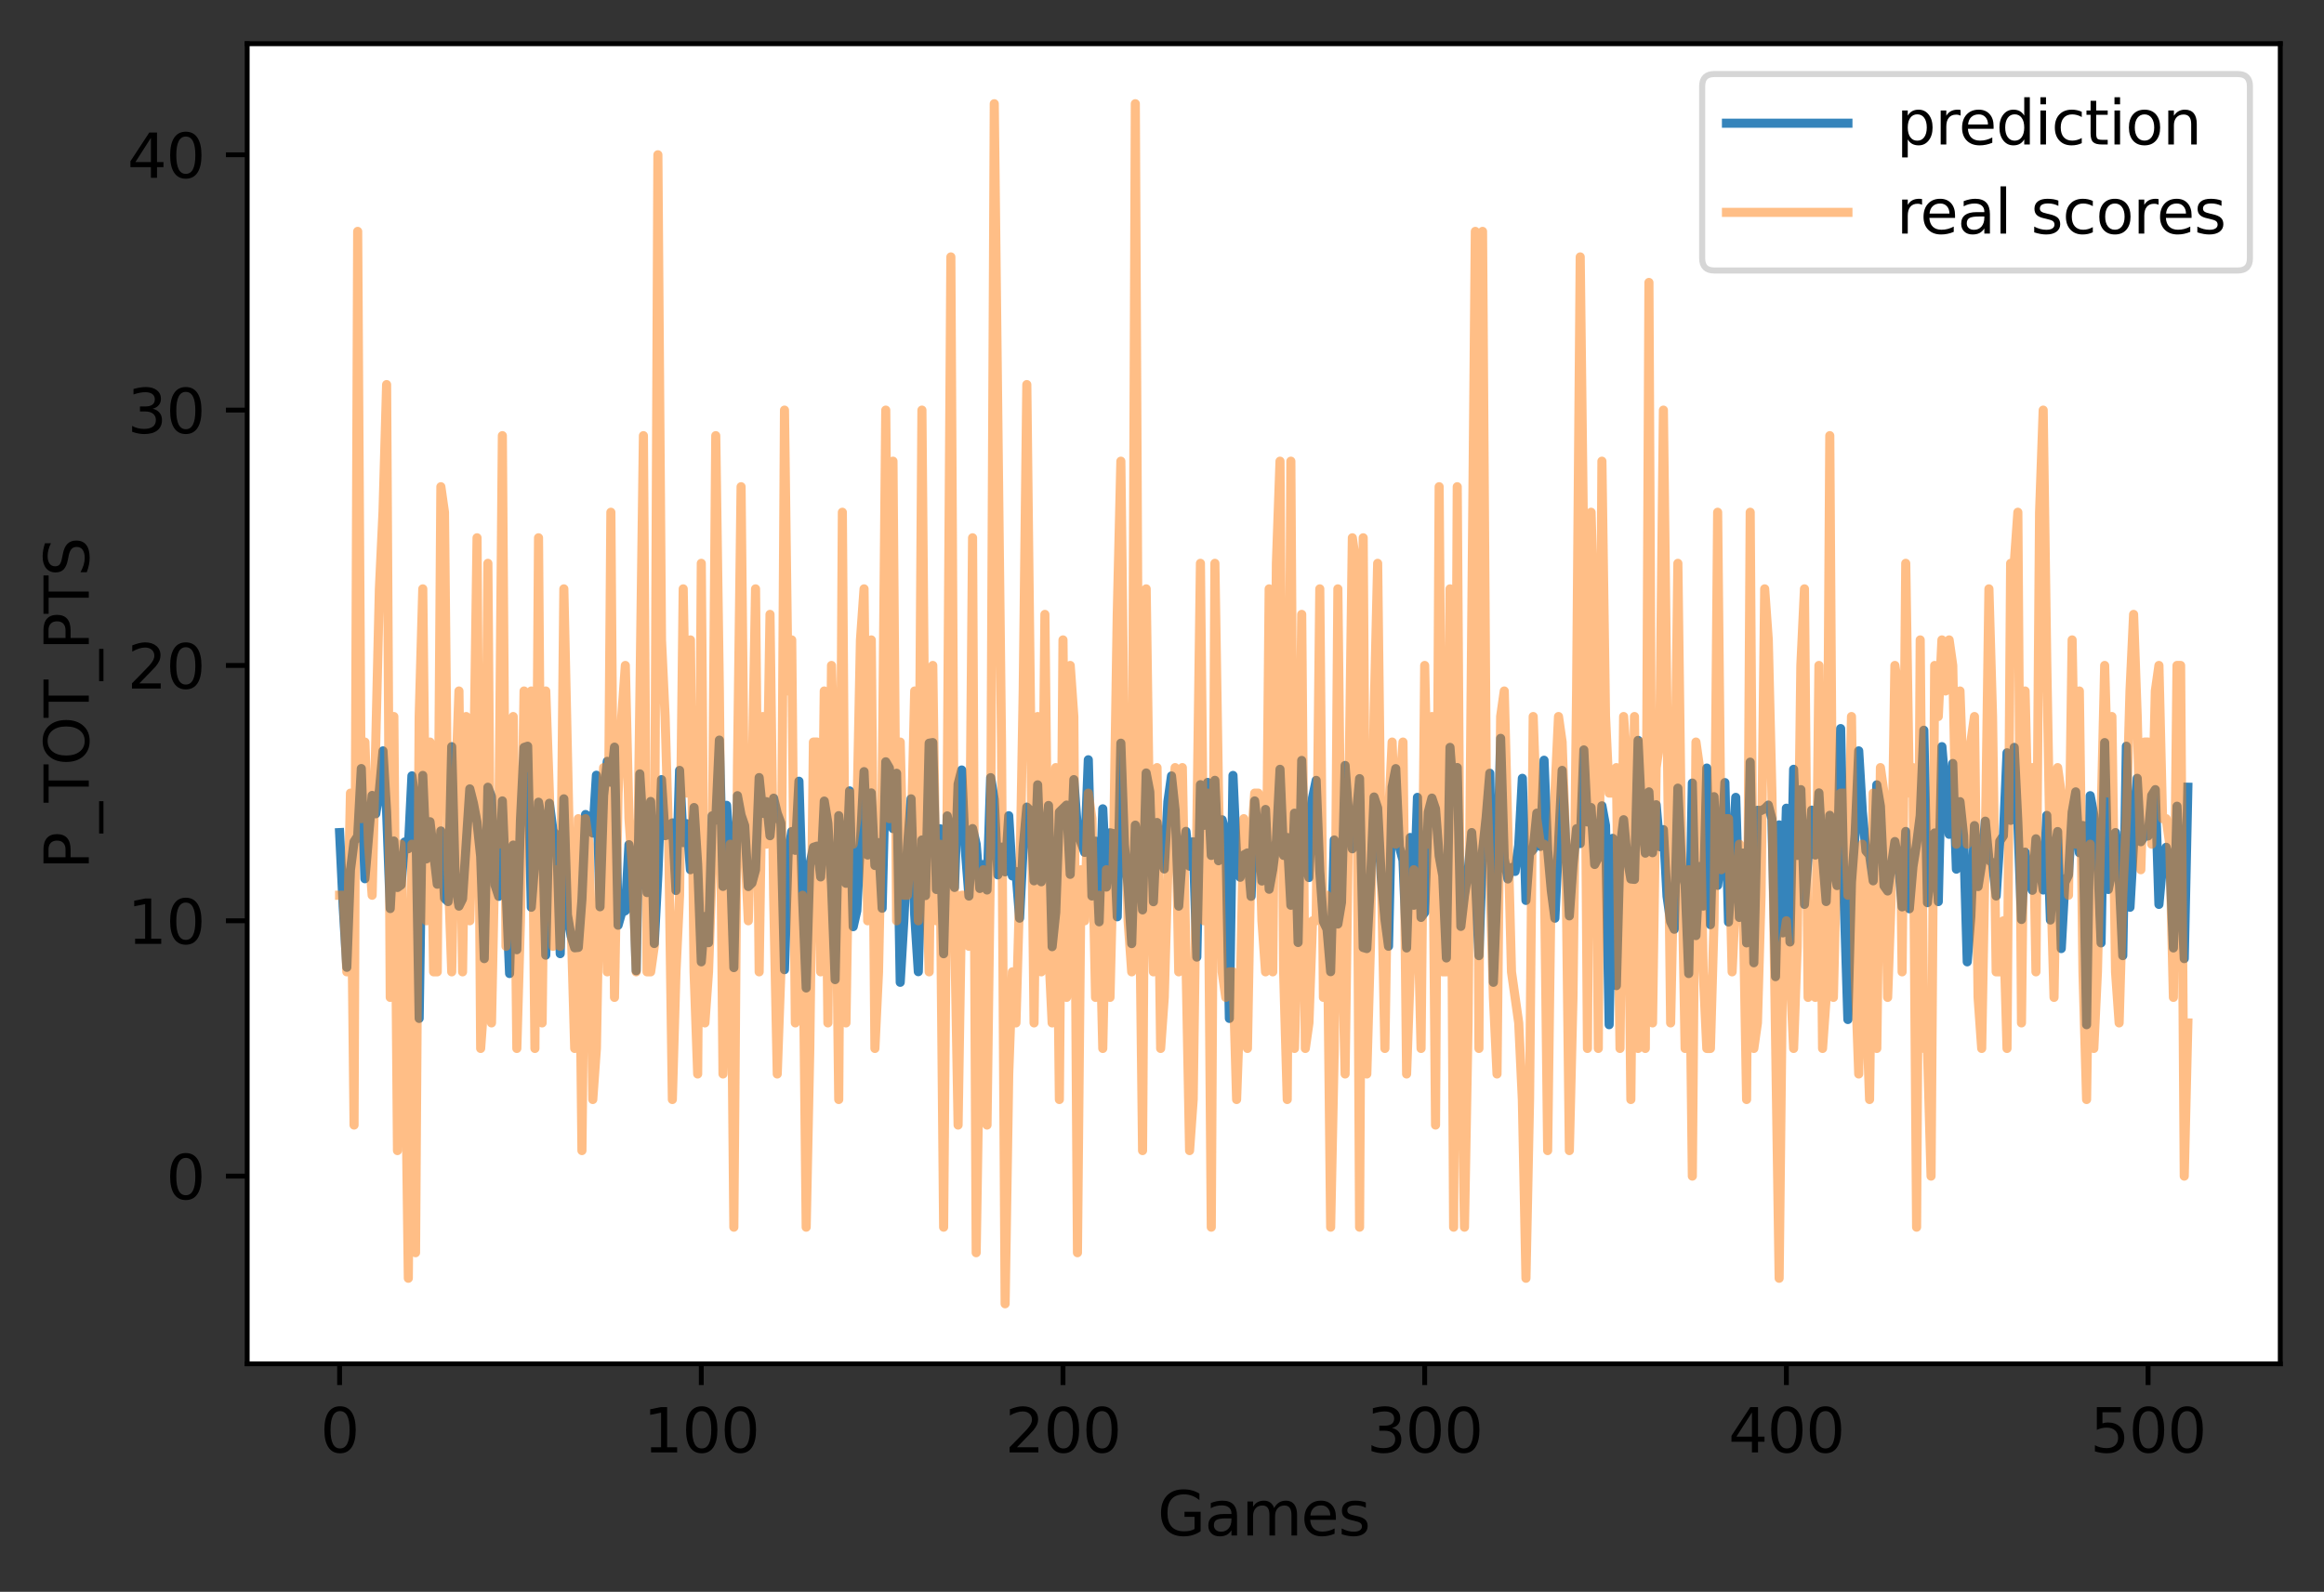 <?xml version="1.0" encoding="utf-8" standalone="no"?>
<!DOCTYPE svg PUBLIC "-//W3C//DTD SVG 1.1//EN"
  "http://www.w3.org/Graphics/SVG/1.1/DTD/svg11.dtd">
<svg xmlns:xlink="http://www.w3.org/1999/xlink" width="382.705pt" height="262.196pt" viewBox="0 0 382.705 262.196" xmlns="http://www.w3.org/2000/svg" version="1.1">
 <rect x="0" y="0" width="382.705" height="262.196" fill="#333333" stroke="none"/>
 <defs>
  <style type="text/css">*{stroke-linejoin: round; stroke-linecap: butt}</style>
 </defs>
 <g id="figure_1">
  <g id="patch_1">
   <path d="M 0 262.196 
L 382.705 262.196 
L 382.705 0 
L 0 0 
L 0 262.196 
z
" style="fill: none"/>
  </g>
  <g id="axes_1">
   <g id="patch_2">
    <path d="M 40.705 224.64 
L 375.505 224.64 
L 375.505 7.2 
L 40.705 7.2 
z
" style="fill: #ffffff"/>
   </g>
   <g id="matplotlib.axis_1">
    <g id="xtick_1">
     <g id="line2d_1">
      <defs>
       <path id="m37e8d3ce89" d="M 0 0 
L 0 3.5 
" style="stroke: #000000; stroke-width: 0.8"/>
      </defs>
      <g>
       <use xlink:href="#m37e8d3ce89" x="55.923" y="224.64" style="stroke: #000000; stroke-width: 0.8"/>
      </g>
     </g>
     <g id="text_1">
      <!-- 0 -->
      <g transform="translate(52.742 239.238)scale(0.1 -0.1)">
       <defs>
        <path id="DejaVuSans-30" d="M 2034 4250 
Q 1547 4250 1301 3770 
Q 1056 3291 1056 2328 
Q 1056 1369 1301 889 
Q 1547 409 2034 409 
Q 2525 409 2770 889 
Q 3016 1369 3016 2328 
Q 3016 3291 2770 3770 
Q 2525 4250 2034 4250 
z
M 2034 4750 
Q 2819 4750 3233 4129 
Q 3647 3509 3647 2328 
Q 3647 1150 3233 529 
Q 2819 -91 2034 -91 
Q 1250 -91 836 529 
Q 422 1150 422 2328 
Q 422 3509 836 4129 
Q 1250 4750 2034 4750 
z
" transform="scale(0.016)"/>
       </defs>
       <use xlink:href="#DejaVuSans-30"/>
      </g>
     </g>
    </g>
    <g id="xtick_2">
     <g id="line2d_2">
      <g>
       <use xlink:href="#m37e8d3ce89" x="115.485" y="224.64" style="stroke: #000000; stroke-width: 0.8"/>
      </g>
     </g>
     <g id="text_2">
      <!-- 100 -->
      <g transform="translate(105.941 239.238)scale(0.1 -0.1)">
       <defs>
        <path id="DejaVuSans-31" d="M 794 531 
L 1825 531 
L 1825 4091 
L 703 3866 
L 703 4441 
L 1819 4666 
L 2450 4666 
L 2450 531 
L 3481 531 
L 3481 0 
L 794 0 
L 794 531 
z
" transform="scale(0.016)"/>
       </defs>
       <use xlink:href="#DejaVuSans-31"/>
       <use xlink:href="#DejaVuSans-30" x="63.623"/>
       <use xlink:href="#DejaVuSans-30" x="127.246"/>
      </g>
     </g>
    </g>
    <g id="xtick_3">
     <g id="line2d_3">
      <g>
       <use xlink:href="#m37e8d3ce89" x="175.048" y="224.64" style="stroke: #000000; stroke-width: 0.8"/>
      </g>
     </g>
     <g id="text_3">
      <!-- 200 -->
      <g transform="translate(165.504 239.238)scale(0.1 -0.1)">
       <defs>
        <path id="DejaVuSans-32" d="M 1228 531 
L 3431 531 
L 3431 0 
L 469 0 
L 469 531 
Q 828 903 1448 1529 
Q 2069 2156 2228 2338 
Q 2531 2678 2651 2914 
Q 2772 3150 2772 3378 
Q 2772 3750 2511 3984 
Q 2250 4219 1831 4219 
Q 1534 4219 1204 4116 
Q 875 4013 500 3803 
L 500 4441 
Q 881 4594 1212 4672 
Q 1544 4750 1819 4750 
Q 2544 4750 2975 4387 
Q 3406 4025 3406 3419 
Q 3406 3131 3298 2873 
Q 3191 2616 2906 2266 
Q 2828 2175 2409 1742 
Q 1991 1309 1228 531 
z
" transform="scale(0.016)"/>
       </defs>
       <use xlink:href="#DejaVuSans-32"/>
       <use xlink:href="#DejaVuSans-30" x="63.623"/>
       <use xlink:href="#DejaVuSans-30" x="127.246"/>
      </g>
     </g>
    </g>
    <g id="xtick_4">
     <g id="line2d_4">
      <g>
       <use xlink:href="#m37e8d3ce89" x="234.61" y="224.64" style="stroke: #000000; stroke-width: 0.8"/>
      </g>
     </g>
     <g id="text_4">
      <!-- 300 -->
      <g transform="translate(225.066 239.238)scale(0.1 -0.1)">
       <defs>
        <path id="DejaVuSans-33" d="M 2597 2516 
Q 3050 2419 3304 2112 
Q 3559 1806 3559 1356 
Q 3559 666 3084 287 
Q 2609 -91 1734 -91 
Q 1441 -91 1130 -33 
Q 819 25 488 141 
L 488 750 
Q 750 597 1062 519 
Q 1375 441 1716 441 
Q 2309 441 2620 675 
Q 2931 909 2931 1356 
Q 2931 1769 2642 2001 
Q 2353 2234 1838 2234 
L 1294 2234 
L 1294 2753 
L 1863 2753 
Q 2328 2753 2575 2939 
Q 2822 3125 2822 3475 
Q 2822 3834 2567 4026 
Q 2313 4219 1838 4219 
Q 1578 4219 1281 4162 
Q 984 4106 628 3988 
L 628 4550 
Q 988 4650 1302 4700 
Q 1616 4750 1894 4750 
Q 2613 4750 3031 4423 
Q 3450 4097 3450 3541 
Q 3450 3153 3228 2886 
Q 3006 2619 2597 2516 
z
" transform="scale(0.016)"/>
       </defs>
       <use xlink:href="#DejaVuSans-33"/>
       <use xlink:href="#DejaVuSans-30" x="63.623"/>
       <use xlink:href="#DejaVuSans-30" x="127.246"/>
      </g>
     </g>
    </g>
    <g id="xtick_5">
     <g id="line2d_5">
      <g>
       <use xlink:href="#m37e8d3ce89" x="294.172" y="224.64" style="stroke: #000000; stroke-width: 0.8"/>
      </g>
     </g>
     <g id="text_5">
      <!-- 400 -->
      <g transform="translate(284.629 239.238)scale(0.1 -0.1)">
       <defs>
        <path id="DejaVuSans-34" d="M 2419 4116 
L 825 1625 
L 2419 1625 
L 2419 4116 
z
M 2253 4666 
L 3047 4666 
L 3047 1625 
L 3713 1625 
L 3713 1100 
L 3047 1100 
L 3047 0 
L 2419 0 
L 2419 1100 
L 313 1100 
L 313 1709 
L 2253 4666 
z
" transform="scale(0.016)"/>
       </defs>
       <use xlink:href="#DejaVuSans-34"/>
       <use xlink:href="#DejaVuSans-30" x="63.623"/>
       <use xlink:href="#DejaVuSans-30" x="127.246"/>
      </g>
     </g>
    </g>
    <g id="xtick_6">
     <g id="line2d_6">
      <g>
       <use xlink:href="#m37e8d3ce89" x="353.735" y="224.64" style="stroke: #000000; stroke-width: 0.8"/>
      </g>
     </g>
     <g id="text_6">
      <!-- 500 -->
      <g transform="translate(344.191 239.238)scale(0.1 -0.1)">
       <defs>
        <path id="DejaVuSans-35" d="M 691 4666 
L 3169 4666 
L 3169 4134 
L 1269 4134 
L 1269 2991 
Q 1406 3038 1543 3061 
Q 1681 3084 1819 3084 
Q 2600 3084 3056 2656 
Q 3513 2228 3513 1497 
Q 3513 744 3044 326 
Q 2575 -91 1722 -91 
Q 1428 -91 1123 -41 
Q 819 9 494 109 
L 494 744 
Q 775 591 1075 516 
Q 1375 441 1709 441 
Q 2250 441 2565 725 
Q 2881 1009 2881 1497 
Q 2881 1984 2565 2268 
Q 2250 2553 1709 2553 
Q 1456 2553 1204 2497 
Q 953 2441 691 2322 
L 691 4666 
z
" transform="scale(0.016)"/>
       </defs>
       <use xlink:href="#DejaVuSans-35"/>
       <use xlink:href="#DejaVuSans-30" x="63.623"/>
       <use xlink:href="#DejaVuSans-30" x="127.246"/>
      </g>
     </g>
    </g>
    <g id="text_7">
     <!-- Games -->
     <g transform="translate(190.615 252.917)scale(0.1 -0.1)">
      <defs>
       <path id="DejaVuSans-47" d="M 3809 666 
L 3809 1919 
L 2778 1919 
L 2778 2438 
L 4434 2438 
L 4434 434 
Q 4069 175 3628 42 
Q 3188 -91 2688 -91 
Q 1594 -91 976 548 
Q 359 1188 359 2328 
Q 359 3472 976 4111 
Q 1594 4750 2688 4750 
Q 3144 4750 3555 4637 
Q 3966 4525 4313 4306 
L 4313 3634 
Q 3963 3931 3569 4081 
Q 3175 4231 2741 4231 
Q 1884 4231 1454 3753 
Q 1025 3275 1025 2328 
Q 1025 1384 1454 906 
Q 1884 428 2741 428 
Q 3075 428 3337 486 
Q 3600 544 3809 666 
z
" transform="scale(0.016)"/>
       <path id="DejaVuSans-61" d="M 2194 1759 
Q 1497 1759 1228 1600 
Q 959 1441 959 1056 
Q 959 750 1161 570 
Q 1363 391 1709 391 
Q 2188 391 2477 730 
Q 2766 1069 2766 1631 
L 2766 1759 
L 2194 1759 
z
M 3341 1997 
L 3341 0 
L 2766 0 
L 2766 531 
Q 2569 213 2275 61 
Q 1981 -91 1556 -91 
Q 1019 -91 701 211 
Q 384 513 384 1019 
Q 384 1609 779 1909 
Q 1175 2209 1959 2209 
L 2766 2209 
L 2766 2266 
Q 2766 2663 2505 2880 
Q 2244 3097 1772 3097 
Q 1472 3097 1187 3025 
Q 903 2953 641 2809 
L 641 3341 
Q 956 3463 1253 3523 
Q 1550 3584 1831 3584 
Q 2591 3584 2966 3190 
Q 3341 2797 3341 1997 
z
" transform="scale(0.016)"/>
       <path id="DejaVuSans-6d" d="M 3328 2828 
Q 3544 3216 3844 3400 
Q 4144 3584 4550 3584 
Q 5097 3584 5394 3201 
Q 5691 2819 5691 2113 
L 5691 0 
L 5113 0 
L 5113 2094 
Q 5113 2597 4934 2840 
Q 4756 3084 4391 3084 
Q 3944 3084 3684 2787 
Q 3425 2491 3425 1978 
L 3425 0 
L 2847 0 
L 2847 2094 
Q 2847 2600 2669 2842 
Q 2491 3084 2119 3084 
Q 1678 3084 1418 2786 
Q 1159 2488 1159 1978 
L 1159 0 
L 581 0 
L 581 3500 
L 1159 3500 
L 1159 2956 
Q 1356 3278 1631 3431 
Q 1906 3584 2284 3584 
Q 2666 3584 2933 3390 
Q 3200 3197 3328 2828 
z
" transform="scale(0.016)"/>
       <path id="DejaVuSans-65" d="M 3597 1894 
L 3597 1613 
L 953 1613 
Q 991 1019 1311 708 
Q 1631 397 2203 397 
Q 2534 397 2845 478 
Q 3156 559 3463 722 
L 3463 178 
Q 3153 47 2828 -22 
Q 2503 -91 2169 -91 
Q 1331 -91 842 396 
Q 353 884 353 1716 
Q 353 2575 817 3079 
Q 1281 3584 2069 3584 
Q 2775 3584 3186 3129 
Q 3597 2675 3597 1894 
z
M 3022 2063 
Q 3016 2534 2758 2815 
Q 2500 3097 2075 3097 
Q 1594 3097 1305 2825 
Q 1016 2553 972 2059 
L 3022 2063 
z
" transform="scale(0.016)"/>
       <path id="DejaVuSans-73" d="M 2834 3397 
L 2834 2853 
Q 2591 2978 2328 3040 
Q 2066 3103 1784 3103 
Q 1356 3103 1142 2972 
Q 928 2841 928 2578 
Q 928 2378 1081 2264 
Q 1234 2150 1697 2047 
L 1894 2003 
Q 2506 1872 2764 1633 
Q 3022 1394 3022 966 
Q 3022 478 2636 193 
Q 2250 -91 1575 -91 
Q 1294 -91 989 -36 
Q 684 19 347 128 
L 347 722 
Q 666 556 975 473 
Q 1284 391 1588 391 
Q 1994 391 2212 530 
Q 2431 669 2431 922 
Q 2431 1156 2273 1281 
Q 2116 1406 1581 1522 
L 1381 1569 
Q 847 1681 609 1914 
Q 372 2147 372 2553 
Q 372 3047 722 3315 
Q 1072 3584 1716 3584 
Q 2034 3584 2315 3537 
Q 2597 3491 2834 3397 
z
" transform="scale(0.016)"/>
      </defs>
      <use xlink:href="#DejaVuSans-47"/>
      <use xlink:href="#DejaVuSans-61" x="77.49"/>
      <use xlink:href="#DejaVuSans-6d" x="138.77"/>
      <use xlink:href="#DejaVuSans-65" x="236.182"/>
      <use xlink:href="#DejaVuSans-73" x="297.705"/>
     </g>
    </g>
   </g>
   <g id="matplotlib.axis_2">
    <g id="ytick_1">
     <g id="line2d_7">
      <defs>
       <path id="m7e89817e6b" d="M 0 0 
L -3.5 0 
" style="stroke: #000000; stroke-width: 0.8"/>
      </defs>
      <g>
       <use xlink:href="#m7e89817e6b" x="40.705" y="193.727" style="stroke: #000000; stroke-width: 0.8"/>
      </g>
     </g>
     <g id="text_8">
      <!-- 0 -->
      <g transform="translate(27.342 197.527)scale(0.1 -0.1)">
       <use xlink:href="#DejaVuSans-30"/>
      </g>
     </g>
    </g>
    <g id="ytick_2">
     <g id="line2d_8">
      <g>
       <use xlink:href="#m7e89817e6b" x="40.705" y="151.669" style="stroke: #000000; stroke-width: 0.8"/>
      </g>
     </g>
     <g id="text_9">
      <!-- 10 -->
      <g transform="translate(20.98 155.469)scale(0.1 -0.1)">
       <use xlink:href="#DejaVuSans-31"/>
       <use xlink:href="#DejaVuSans-30" x="63.623"/>
      </g>
     </g>
    </g>
    <g id="ytick_3">
     <g id="line2d_9">
      <g>
       <use xlink:href="#m7e89817e6b" x="40.705" y="109.611" style="stroke: #000000; stroke-width: 0.8"/>
      </g>
     </g>
     <g id="text_10">
      <!-- 20 -->
      <g transform="translate(20.98 113.411)scale(0.1 -0.1)">
       <use xlink:href="#DejaVuSans-32"/>
       <use xlink:href="#DejaVuSans-30" x="63.623"/>
      </g>
     </g>
    </g>
    <g id="ytick_4">
     <g id="line2d_10">
      <g>
       <use xlink:href="#m7e89817e6b" x="40.705" y="67.553" style="stroke: #000000; stroke-width: 0.8"/>
      </g>
     </g>
     <g id="text_11">
      <!-- 30 -->
      <g transform="translate(20.98 71.352)scale(0.1 -0.1)">
       <use xlink:href="#DejaVuSans-33"/>
       <use xlink:href="#DejaVuSans-30" x="63.623"/>
      </g>
     </g>
    </g>
    <g id="ytick_5">
     <g id="line2d_11">
      <g>
       <use xlink:href="#m7e89817e6b" x="40.705" y="25.495" style="stroke: #000000; stroke-width: 0.8"/>
      </g>
     </g>
     <g id="text_12">
      <!-- 40 -->
      <g transform="translate(20.98 29.294)scale(0.1 -0.1)">
       <use xlink:href="#DejaVuSans-34"/>
       <use xlink:href="#DejaVuSans-30" x="63.623"/>
      </g>
     </g>
    </g>
    <g id="text_13">
     <!-- P_TOT_PTS -->
     <g transform="translate(14.622 143.222)rotate(-90)scale(0.1 -0.1)">
      <defs>
       <path id="DejaVuSans-50" d="M 1259 4147 
L 1259 2394 
L 2053 2394 
Q 2494 2394 2734 2622 
Q 2975 2850 2975 3272 
Q 2975 3691 2734 3919 
Q 2494 4147 2053 4147 
L 1259 4147 
z
M 628 4666 
L 2053 4666 
Q 2838 4666 3239 4311 
Q 3641 3956 3641 3272 
Q 3641 2581 3239 2228 
Q 2838 1875 2053 1875 
L 1259 1875 
L 1259 0 
L 628 0 
L 628 4666 
z
" transform="scale(0.016)"/>
       <path id="DejaVuSans-5f" d="M 3263 -1063 
L 3263 -1509 
L -63 -1509 
L -63 -1063 
L 3263 -1063 
z
" transform="scale(0.016)"/>
       <path id="DejaVuSans-54" d="M -19 4666 
L 3928 4666 
L 3928 4134 
L 2272 4134 
L 2272 0 
L 1638 0 
L 1638 4134 
L -19 4134 
L -19 4666 
z
" transform="scale(0.016)"/>
       <path id="DejaVuSans-4f" d="M 2522 4238 
Q 1834 4238 1429 3725 
Q 1025 3213 1025 2328 
Q 1025 1447 1429 934 
Q 1834 422 2522 422 
Q 3209 422 3611 934 
Q 4013 1447 4013 2328 
Q 4013 3213 3611 3725 
Q 3209 4238 2522 4238 
z
M 2522 4750 
Q 3503 4750 4090 4092 
Q 4678 3434 4678 2328 
Q 4678 1225 4090 567 
Q 3503 -91 2522 -91 
Q 1538 -91 948 565 
Q 359 1222 359 2328 
Q 359 3434 948 4092 
Q 1538 4750 2522 4750 
z
" transform="scale(0.016)"/>
       <path id="DejaVuSans-53" d="M 3425 4513 
L 3425 3897 
Q 3066 4069 2747 4153 
Q 2428 4238 2131 4238 
Q 1616 4238 1336 4038 
Q 1056 3838 1056 3469 
Q 1056 3159 1242 3001 
Q 1428 2844 1947 2747 
L 2328 2669 
Q 3034 2534 3370 2195 
Q 3706 1856 3706 1288 
Q 3706 609 3251 259 
Q 2797 -91 1919 -91 
Q 1588 -91 1214 -16 
Q 841 59 441 206 
L 441 856 
Q 825 641 1194 531 
Q 1563 422 1919 422 
Q 2459 422 2753 634 
Q 3047 847 3047 1241 
Q 3047 1584 2836 1778 
Q 2625 1972 2144 2069 
L 1759 2144 
Q 1053 2284 737 2584 
Q 422 2884 422 3419 
Q 422 4038 858 4394 
Q 1294 4750 2059 4750 
Q 2388 4750 2728 4690 
Q 3069 4631 3425 4513 
z
" transform="scale(0.016)"/>
      </defs>
      <use xlink:href="#DejaVuSans-50"/>
      <use xlink:href="#DejaVuSans-5f" x="60.303"/>
      <use xlink:href="#DejaVuSans-54" x="110.303"/>
      <use xlink:href="#DejaVuSans-4f" x="171.387"/>
      <use xlink:href="#DejaVuSans-54" x="250.098"/>
      <use xlink:href="#DejaVuSans-5f" x="311.182"/>
      <use xlink:href="#DejaVuSans-50" x="361.182"/>
      <use xlink:href="#DejaVuSans-54" x="421.484"/>
      <use xlink:href="#DejaVuSans-53" x="482.568"/>
     </g>
    </g>
   </g>
   <g id="line2d_12">
    <path d="M 55.923 137.143 
L 56.518 149.399 
L 57.114 159.334 
L 57.71 143.301 
L 58.305 138.646 
L 58.901 137.725 
L 59.497 126.592 
L 60.092 144.744 
L 61.283 131.019 
L 61.879 134.043 
L 62.475 130.169 
L 63.07 123.678 
L 63.666 133.695 
L 64.262 149.657 
L 64.857 138.525 
L 65.453 146.184 
L 66.048 145.762 
L 66.644 138.687 
L 67.24 139.803 
L 67.835 127.791 
L 68.431 132.218 
L 69.027 167.751 
L 69.622 127.726 
L 70.218 141.48 
L 70.813 135.351 
L 72.005 145.645 
L 72.6 136.87 
L 73.196 147.946 
L 73.792 148.509 
L 74.387 122.985 
L 74.983 145.738 
L 75.578 149.257 
L 76.174 148.062 
L 77.365 129.941 
L 77.961 132.305 
L 78.557 135.451 
L 79.152 141.053 
L 79.748 157.901 
L 80.343 129.668 
L 80.939 131.226 
L 81.535 145.832 
L 82.13 147.644 
L 82.726 131.923 
L 83.917 160.36 
L 84.513 139.195 
L 85.108 156.437 
L 85.704 135.125 
L 86.3 123.111 
L 86.895 122.914 
L 87.491 149.442 
L 88.087 141.879 
L 88.682 132.132 
L 89.278 135.422 
L 89.873 157.33 
L 90.469 132.308 
L 91.065 136.865 
L 91.66 137.663 
L 92.256 157.084 
L 92.852 131.581 
L 93.447 150.693 
L 94.043 154.17 
L 94.638 156.119 
L 95.234 156.058 
L 95.83 148.143 
L 96.425 134.162 
L 97.021 134.576 
L 97.617 137.232 
L 98.212 127.692 
L 98.808 149.363 
L 99.403 131.038 
L 99.999 125.405 
L 100.595 128.851 
L 101.19 123.064 
L 101.786 152.399 
L 102.382 150.297 
L 102.977 150.009 
L 103.573 139.129 
L 104.168 142.288 
L 104.764 159.889 
L 105.36 127.467 
L 106.551 147.025 
L 107.146 132.014 
L 107.742 155.414 
L 108.338 144.021 
L 108.933 128.414 
L 109.529 137.643 
L 110.125 137.478 
L 110.72 135.544 
L 111.316 146.68 
L 111.911 126.895 
L 112.507 138.794 
L 113.103 135.676 
L 113.698 143.259 
L 114.294 133.014 
L 114.89 142.394 
L 115.485 158.432 
L 116.081 150.965 
L 116.676 155.277 
L 117.272 134.38 
L 117.868 135.088 
L 118.463 121.907 
L 119.059 146.009 
L 119.655 132.653 
L 120.25 141.305 
L 120.846 159.382 
L 121.441 131.06 
L 122.037 134.244 
L 122.633 135.987 
L 123.228 146.03 
L 123.824 145.45 
L 124.42 143.275 
L 125.015 128.078 
L 125.611 133.982 
L 126.206 132.045 
L 126.802 137.661 
L 127.398 131.475 
L 127.993 133.953 
L 128.589 135.553 
L 129.185 159.72 
L 129.78 140.773 
L 130.376 136.966 
L 130.971 140.065 
L 131.567 128.68 
L 132.163 147.924 
L 132.758 162.736 
L 133.354 142.467 
L 133.95 139.561 
L 134.545 139.371 
L 135.141 144.445 
L 135.736 131.951 
L 136.332 135.594 
L 136.928 145.739 
L 137.523 161.358 
L 138.119 134.352 
L 138.715 140.531 
L 139.31 145.499 
L 139.906 130.273 
L 140.501 152.64 
L 141.097 150.023 
L 142.288 127.099 
L 142.884 140.841 
L 143.48 130.604 
L 144.075 142.559 
L 144.671 138.796 
L 145.266 149.605 
L 145.862 125.479 
L 146.458 126.497 
L 147.053 136.486 
L 147.649 127.367 
L 148.245 161.806 
L 148.84 151.612 
L 149.436 139.486 
L 150.031 131.581 
L 150.627 150.693 
L 151.223 160.054 
L 151.818 138.356 
L 152.414 147.516 
L 153.01 122.413 
L 153.605 122.317 
L 154.201 146.513 
L 154.796 136.507 
L 155.392 157.097 
L 155.988 134.39 
L 156.583 137.655 
L 157.179 146.177 
L 157.774 129.161 
L 158.37 126.831 
L 158.966 140.057 
L 159.561 147.599 
L 160.157 136.477 
L 160.753 139.053 
L 161.348 146.347 
L 161.944 142.402 
L 162.539 146.597 
L 163.135 128.089 
L 163.731 131.679 
L 164.326 144.105 
L 164.922 139.535 
L 165.518 143.613 
L 166.113 134.362 
L 166.709 144.282 
L 167.304 143.557 
L 167.9 151.242 
L 168.496 139.562 
L 169.091 132.941 
L 169.687 133.531 
L 170.283 145.09 
L 170.878 129.274 
L 171.474 145.245 
L 172.665 132.675 
L 173.261 155.934 
L 173.856 150.283 
L 174.452 133.768 
L 175.643 132.608 
L 176.239 144.021 
L 176.834 128.414 
L 177.43 136.67 
L 178.026 138.768 
L 178.621 140.404 
L 179.217 125.147 
L 179.813 147.586 
L 180.408 138.552 
L 181.004 151.842 
L 181.599 133.227 
L 182.195 146.116 
L 182.791 137.174 
L 183.386 137.314 
L 183.982 151.013 
L 184.578 122.415 
L 185.173 139.195 
L 185.769 146.093 
L 186.364 155.429 
L 186.96 135.91 
L 187.556 139.923 
L 188.151 149.877 
L 188.747 127.321 
L 189.343 130.406 
L 189.938 148.53 
L 190.534 135.477 
L 191.129 140.976 
L 191.725 143.135 
L 192.321 132.043 
L 192.916 127.806 
L 193.512 133.435 
L 194.108 149.257 
L 194.703 140.854 
L 195.299 136.94 
L 195.894 142.677 
L 196.49 138.653 
L 197.086 157.648 
L 197.681 129.249 
L 198.277 135.949 
L 198.873 128.877 
L 199.468 140.906 
L 200.064 128.532 
L 200.659 141.779 
L 201.255 135.033 
L 201.851 137.379 
L 202.446 167.751 
L 203.042 127.726 
L 203.638 141.151 
L 204.233 144.503 
L 204.829 140.815 
L 205.424 140.492 
L 206.02 147.644 
L 206.616 131.923 
L 207.211 137.547 
L 207.807 145.122 
L 208.402 133.329 
L 208.998 146.476 
L 209.594 143.2 
L 210.189 138.481 
L 210.785 126.716 
L 211.381 140.904 
L 211.976 137.95 
L 212.572 149.11 
L 213.167 133.945 
L 213.763 155.242 
L 214.359 125.259 
L 214.954 142.263 
L 215.55 144.543 
L 216.146 131.395 
L 216.741 128.54 
L 217.337 143.541 
L 217.932 151.812 
L 218.528 153.061 
L 219.124 160.054 
L 219.719 138.356 
L 220.315 152.202 
L 220.911 148.646 
L 221.506 126.08 
L 222.102 134.32 
L 222.697 139.813 
L 223.293 135.021 
L 223.889 128.252 
L 224.484 156.076 
L 225.08 156.245 
L 225.676 145.37 
L 226.271 131.278 
L 226.867 133.09 
L 227.462 144.542 
L 228.058 151.383 
L 228.654 155.866 
L 229.249 129.622 
L 229.845 126.605 
L 230.441 139.482 
L 231.036 141.696 
L 231.632 156.145 
L 232.227 137.95 
L 232.823 149.11 
L 233.419 131.337 
L 234.014 151.115 
L 234.61 150.283 
L 235.206 133.768 
L 235.801 131.46 
L 236.397 133.245 
L 236.992 140.976 
L 237.588 144.247 
L 238.184 157.79 
L 238.779 123.105 
L 239.375 131.153 
L 239.971 126.424 
L 240.566 152.594 
L 241.162 147.506 
L 241.757 143.691 
L 242.353 137.137 
L 242.949 144.5 
L 243.544 157.411 
L 244.14 140.148 
L 244.736 134.585 
L 245.331 127.367 
L 245.927 161.806 
L 246.522 146.569 
L 247.118 121.616 
L 247.714 141.407 
L 248.309 144.785 
L 248.905 142.885 
L 249.501 143.538 
L 250.096 139.243 
L 250.692 128.199 
L 251.287 148.316 
L 251.883 140.596 
L 252.479 139.918 
L 253.074 133.939 
L 253.67 139.421 
L 254.266 125.223 
L 254.861 139.987 
L 255.457 146.657 
L 256.052 151.242 
L 257.244 126.895 
L 258.435 150.862 
L 259.031 142.476 
L 259.626 136.5 
L 260.222 138.949 
L 260.817 123.522 
L 261.413 135.392 
L 262.009 133.014 
L 262.604 142.394 
L 263.2 141.243 
L 263.795 132.728 
L 264.391 135.975 
L 264.987 168.786 
L 265.582 138.087 
L 266.178 162.351 
L 266.774 139.813 
L 267.369 135.021 
L 267.965 141.407 
L 268.56 144.785 
L 269.156 144.851 
L 269.752 121.952 
L 270.347 134.352 
L 270.943 140.531 
L 271.539 130.434 
L 272.134 140.459 
L 272.73 132.555 
L 273.325 139.473 
L 273.921 136.653 
L 274.517 147.63 
L 275.112 151.812 
L 275.708 153.061 
L 276.304 129.817 
L 276.899 142.549 
L 277.495 145.673 
L 278.09 160.36 
L 278.686 128.982 
L 279.282 154.106 
L 279.877 142.723 
L 280.473 149.25 
L 281.069 126.513 
L 281.664 152.308 
L 282.26 131.226 
L 282.855 145.832 
L 283.451 140.851 
L 284.047 128.906 
L 284.642 151.872 
L 285.238 142.75 
L 285.834 131.337 
L 286.429 151.115 
L 287.025 140.512 
L 287.62 155.31 
L 288.216 125.535 
L 288.812 158.585 
L 289.407 133.468 
L 290.003 133.518 
L 290.599 133.211 
L 291.194 132.608 
L 291.79 134.889 
L 292.385 160.871 
L 292.981 135.872 
L 293.577 153.664 
L 294.172 133.124 
L 294.768 155.16 
L 295.364 126.716 
L 295.959 140.904 
L 296.555 130.063 
L 297.15 148.969 
L 298.342 133.443 
L 298.937 140.841 
L 299.533 130.604 
L 300.129 141.078 
L 300.724 148.499 
L 301.32 134.296 
L 301.915 142.409 
L 302.511 145.87 
L 303.107 120.008 
L 303.702 148.69 
L 304.298 167.932 
L 304.894 145.296 
L 305.489 137.435 
L 306.085 123.678 
L 306.68 133.695 
L 307.276 140.165 
L 307.872 140.853 
L 308.467 145.09 
L 309.063 129.274 
L 309.659 132.795 
L 310.254 145.916 
L 310.85 146.761 
L 312.041 138.615 
L 312.637 142.084 
L 313.232 149.382 
L 313.828 136.956 
L 314.423 149.69 
L 315.019 142.737 
L 315.615 139.021 
L 316.21 134.347 
L 316.806 120.283 
L 317.402 148.687 
L 318.593 137.2 
L 319.188 148.509 
L 319.784 122.985 
L 320.975 137.424 
L 321.571 125.755 
L 322.167 143.166 
L 322.762 132.045 
L 323.358 137.661 
L 323.953 158.432 
L 324.549 150.965 
L 325.145 135.987 
L 325.74 146.03 
L 326.336 142.317 
L 326.932 135.26 
L 327.527 141.602 
L 328.123 142.245 
L 328.718 147.586 
L 329.314 138.552 
L 329.91 137.659 
L 330.505 123.999 
L 331.101 135.125 
L 331.697 123.111 
L 332.292 135.472 
L 332.888 151.455 
L 333.483 140.36 
L 334.079 144.736 
L 334.675 146.649 
L 335.27 138.163 
L 336.462 146.597 
L 337.057 134.308 
L 337.653 151.543 
L 338.248 140.773 
L 338.844 136.966 
L 339.44 156.245 
L 340.035 145.37 
L 340.631 144.132 
L 341.227 133.796 
L 341.822 130.434 
L 342.418 140.459 
L 343.013 135.975 
L 343.609 168.786 
L 344.205 131.06 
L 344.8 134.244 
L 345.396 140.512 
L 345.992 155.31 
L 346.587 122.317 
L 347.183 146.513 
L 347.778 143.691 
L 348.374 137.137 
L 348.97 144.5 
L 349.565 157.411 
L 350.161 122.914 
L 350.757 149.442 
L 351.948 128.199 
L 352.543 138.646 
L 353.139 137.725 
L 353.735 137.701 
L 354.33 131.019 
L 354.926 130.063 
L 355.522 148.969 
L 356.117 142.467 
L 356.713 139.561 
L 357.308 141.696 
L 357.904 156.145 
L 358.5 132.795 
L 359.691 157.901 
L 360.287 129.668 
L 360.287 129.668 
" clip-path="url(#p98d1c39d1c)" style="fill: none; stroke: #1f77b4; stroke-opacity: 0.9; stroke-width: 1.5; stroke-linecap: square"/>
   </g>
   <g id="line2d_13">
    <path d="M 55.923 147.464 
L 56.518 147.464 
L 57.114 160.081 
L 57.71 130.64 
L 58.305 185.316 
L 58.901 38.113 
L 59.497 134.846 
L 60.092 122.229 
L 60.688 139.052 
L 61.283 147.464 
L 62.475 96.994 
L 63.07 84.376 
L 63.666 63.347 
L 64.262 164.287 
L 64.857 118.023 
L 65.453 189.522 
L 66.048 139.052 
L 66.644 164.287 
L 67.24 210.551 
L 67.835 139.052 
L 68.431 206.345 
L 69.027 118.023 
L 69.622 96.994 
L 70.218 151.669 
L 70.813 122.229 
L 71.409 160.081 
L 72.005 160.081 
L 72.6 80.171 
L 73.196 84.376 
L 73.792 143.258 
L 74.387 160.081 
L 74.983 130.64 
L 75.578 113.817 
L 76.174 160.081 
L 76.77 118.023 
L 77.365 151.669 
L 77.961 130.64 
L 78.557 88.582 
L 79.152 172.698 
L 79.748 164.287 
L 80.343 92.788 
L 80.939 168.493 
L 81.535 139.052 
L 82.13 139.052 
L 82.726 71.759 
L 83.322 155.875 
L 83.917 147.464 
L 84.513 118.023 
L 85.108 172.698 
L 85.704 151.669 
L 86.3 113.817 
L 86.895 126.435 
L 87.491 113.817 
L 88.087 172.698 
L 88.682 88.582 
L 89.278 168.493 
L 89.873 113.817 
L 90.469 130.64 
L 91.065 155.875 
L 91.66 143.258 
L 92.256 155.875 
L 92.852 96.994 
L 94.043 151.669 
L 94.638 172.698 
L 95.234 134.846 
L 95.83 189.522 
L 96.425 134.846 
L 97.021 139.052 
L 97.617 181.11 
L 98.212 172.698 
L 98.808 139.052 
L 99.403 126.435 
L 99.999 160.081 
L 100.595 84.376 
L 101.19 164.287 
L 101.786 130.64 
L 102.382 118.023 
L 102.977 109.611 
L 103.573 134.846 
L 104.168 143.258 
L 104.764 160.081 
L 105.955 71.759 
L 106.551 160.081 
L 107.146 160.081 
L 107.742 155.875 
L 108.338 25.495 
L 108.933 105.405 
L 109.529 118.023 
L 110.125 139.052 
L 110.72 181.11 
L 111.316 160.081 
L 111.911 147.464 
L 112.507 96.994 
L 113.103 130.64 
L 113.698 105.405 
L 114.294 160.081 
L 114.89 176.904 
L 115.485 92.788 
L 116.081 168.493 
L 116.676 160.081 
L 117.272 143.258 
L 117.868 71.759 
L 118.463 113.817 
L 119.059 176.904 
L 119.655 160.081 
L 120.25 139.052 
L 120.846 202.139 
L 121.441 126.435 
L 122.037 80.171 
L 122.633 139.052 
L 123.228 151.669 
L 123.824 130.64 
L 124.42 96.994 
L 125.015 160.081 
L 125.611 118.023 
L 126.206 139.052 
L 126.802 101.2 
L 127.398 147.464 
L 127.993 176.904 
L 128.589 160.081 
L 129.185 67.553 
L 129.78 113.817 
L 130.376 105.405 
L 130.971 168.493 
L 131.567 164.287 
L 132.163 147.464 
L 132.758 202.139 
L 133.354 172.698 
L 133.95 122.229 
L 134.545 122.229 
L 135.141 160.081 
L 135.736 113.817 
L 136.332 168.493 
L 136.928 109.611 
L 137.523 130.64 
L 138.119 181.11 
L 138.715 84.376 
L 139.31 168.493 
L 139.906 130.64 
L 140.501 139.052 
L 141.097 134.846 
L 141.693 105.405 
L 142.288 96.994 
L 142.884 151.669 
L 143.48 105.405 
L 144.075 172.698 
L 144.671 160.081 
L 145.266 130.64 
L 145.862 67.553 
L 146.458 134.846 
L 147.053 75.965 
L 147.649 151.669 
L 148.245 122.229 
L 148.84 147.464 
L 149.436 147.464 
L 150.031 139.052 
L 150.627 113.817 
L 151.223 151.669 
L 151.818 67.553 
L 152.414 139.052 
L 153.01 160.081 
L 153.605 109.611 
L 154.201 151.669 
L 154.796 139.052 
L 155.392 202.139 
L 155.988 130.64 
L 156.583 42.318 
L 157.179 151.669 
L 157.774 185.316 
L 158.37 147.464 
L 158.966 147.464 
L 159.561 155.875 
L 160.157 88.582 
L 160.753 206.345 
L 161.348 168.493 
L 161.944 143.258 
L 162.539 185.316 
L 163.135 139.052 
L 163.731 17.084 
L 164.922 122.229 
L 165.518 214.756 
L 166.113 176.904 
L 166.709 160.081 
L 167.304 168.493 
L 167.9 147.464 
L 168.496 113.817 
L 169.091 63.347 
L 170.283 168.493 
L 170.878 118.023 
L 171.474 160.081 
L 172.069 101.2 
L 172.665 155.875 
L 173.261 168.493 
L 173.856 126.435 
L 174.452 181.11 
L 175.048 105.405 
L 175.643 164.287 
L 176.239 109.611 
L 176.834 118.023 
L 177.43 206.345 
L 178.026 143.258 
L 178.621 151.669 
L 179.217 130.64 
L 179.813 134.846 
L 180.408 164.287 
L 181.004 147.464 
L 181.599 172.698 
L 182.195 143.258 
L 182.791 164.287 
L 183.386 139.052 
L 183.982 101.2 
L 184.578 75.965 
L 185.173 126.435 
L 185.769 151.669 
L 186.364 160.081 
L 186.96 17.084 
L 187.556 139.052 
L 188.151 189.522 
L 188.747 96.994 
L 189.343 139.052 
L 189.938 160.081 
L 190.534 126.435 
L 191.129 172.698 
L 191.725 164.287 
L 192.321 143.258 
L 193.512 126.435 
L 194.108 160.081 
L 194.703 126.435 
L 195.894 189.522 
L 196.49 181.11 
L 197.681 92.788 
L 198.277 151.669 
L 198.873 130.64 
L 199.468 202.139 
L 200.064 92.788 
L 200.659 130.64 
L 201.255 160.081 
L 201.851 164.287 
L 202.446 160.081 
L 203.042 160.081 
L 203.638 181.11 
L 204.233 164.287 
L 204.829 134.846 
L 205.424 172.698 
L 206.02 139.052 
L 206.616 130.64 
L 207.211 130.64 
L 207.807 151.669 
L 208.402 160.081 
L 208.998 96.994 
L 209.594 160.081 
L 210.189 92.788 
L 210.785 75.965 
L 211.381 160.081 
L 211.976 181.11 
L 212.572 75.965 
L 213.167 172.698 
L 213.763 151.669 
L 214.359 101.2 
L 214.954 172.698 
L 215.55 168.493 
L 216.146 151.669 
L 216.741 151.669 
L 217.337 96.994 
L 217.932 164.287 
L 218.528 147.464 
L 219.124 202.139 
L 219.719 172.698 
L 220.315 96.994 
L 220.911 151.669 
L 221.506 176.904 
L 222.697 88.582 
L 223.293 92.788 
L 223.889 202.139 
L 224.484 88.582 
L 225.08 176.904 
L 225.676 155.875 
L 226.271 118.023 
L 226.867 92.788 
L 227.462 143.258 
L 228.058 172.698 
L 228.654 134.846 
L 229.249 122.229 
L 229.845 139.052 
L 231.036 122.229 
L 231.632 176.904 
L 232.823 143.258 
L 233.419 147.464 
L 234.014 172.698 
L 234.61 109.611 
L 235.206 139.052 
L 235.801 118.023 
L 236.397 185.316 
L 236.992 80.171 
L 237.588 160.081 
L 238.184 160.081 
L 238.779 96.994 
L 239.375 202.139 
L 239.971 80.171 
L 240.566 168.493 
L 241.162 202.139 
L 241.757 168.493 
L 242.949 38.113 
L 243.544 172.698 
L 244.14 38.113 
L 244.736 126.435 
L 245.331 143.258 
L 245.927 164.287 
L 246.522 176.904 
L 247.118 118.023 
L 247.714 113.817 
L 248.905 160.081 
L 250.096 168.493 
L 250.692 181.11 
L 251.287 210.551 
L 251.883 181.11 
L 252.479 118.023 
L 253.074 134.846 
L 253.67 139.052 
L 254.266 139.052 
L 254.861 189.522 
L 255.457 143.258 
L 256.648 118.023 
L 257.244 122.229 
L 257.839 139.052 
L 258.435 189.522 
L 259.031 164.287 
L 259.626 113.817 
L 260.222 42.318 
L 260.817 92.788 
L 261.413 172.698 
L 262.009 84.376 
L 262.604 105.405 
L 263.2 172.698 
L 263.795 75.965 
L 264.391 118.023 
L 264.987 130.64 
L 265.582 130.64 
L 266.178 126.435 
L 266.774 172.698 
L 267.369 118.023 
L 267.965 126.435 
L 268.56 181.11 
L 269.156 118.023 
L 269.752 172.698 
L 270.347 122.229 
L 270.943 172.698 
L 271.539 46.524 
L 272.134 168.493 
L 272.73 126.435 
L 273.325 122.229 
L 273.921 67.553 
L 275.112 168.493 
L 275.708 139.052 
L 276.304 92.788 
L 276.899 139.052 
L 277.495 172.698 
L 278.09 143.258 
L 278.686 193.727 
L 279.282 122.229 
L 279.877 126.435 
L 280.473 160.081 
L 281.069 172.698 
L 281.664 172.698 
L 282.26 151.669 
L 282.855 84.376 
L 283.451 143.258 
L 284.047 134.846 
L 284.642 134.846 
L 285.238 160.081 
L 285.834 147.464 
L 286.429 139.052 
L 287.025 147.464 
L 287.62 181.11 
L 288.216 84.376 
L 288.812 172.698 
L 289.407 168.493 
L 290.003 147.464 
L 290.599 96.994 
L 291.194 105.405 
L 291.79 130.64 
L 292.981 210.551 
L 293.577 155.875 
L 294.172 151.669 
L 294.768 160.081 
L 295.364 172.698 
L 295.959 155.875 
L 296.555 109.611 
L 297.15 96.994 
L 297.746 164.287 
L 298.342 151.669 
L 298.937 164.287 
L 299.533 109.611 
L 300.129 172.698 
L 300.724 164.287 
L 301.32 71.759 
L 301.915 164.287 
L 302.511 139.052 
L 303.107 130.64 
L 303.702 130.64 
L 304.298 147.464 
L 304.894 118.023 
L 305.489 160.081 
L 306.085 176.904 
L 306.68 139.052 
L 307.276 164.287 
L 307.872 181.11 
L 308.467 130.64 
L 309.063 172.698 
L 309.659 126.435 
L 310.254 130.64 
L 310.85 164.287 
L 311.445 147.464 
L 312.041 109.611 
L 312.637 113.817 
L 313.232 160.081 
L 313.828 92.788 
L 314.423 130.64 
L 315.019 126.435 
L 315.615 202.139 
L 316.21 105.405 
L 316.806 172.698 
L 317.402 172.698 
L 317.997 193.727 
L 318.593 109.611 
L 319.188 118.023 
L 319.784 105.405 
L 320.38 113.817 
L 320.975 105.405 
L 321.571 109.611 
L 322.167 139.052 
L 322.762 113.817 
L 323.358 130.64 
L 323.953 139.052 
L 324.549 122.229 
L 325.145 118.023 
L 325.74 164.287 
L 326.336 172.698 
L 326.932 139.052 
L 327.527 96.994 
L 328.123 118.023 
L 328.718 160.081 
L 329.314 160.081 
L 329.91 151.669 
L 330.505 172.698 
L 331.101 92.788 
L 331.697 92.788 
L 332.292 84.376 
L 332.888 168.493 
L 333.483 113.817 
L 334.079 139.052 
L 334.675 126.435 
L 335.27 160.081 
L 335.866 84.376 
L 336.462 67.553 
L 337.057 109.611 
L 337.653 143.258 
L 338.248 164.287 
L 338.844 126.435 
L 340.035 134.846 
L 340.631 147.464 
L 341.227 105.405 
L 341.822 139.052 
L 342.418 113.817 
L 343.013 160.081 
L 343.609 181.11 
L 344.205 139.052 
L 344.8 172.698 
L 345.396 160.081 
L 346.587 109.611 
L 347.183 130.64 
L 347.778 118.023 
L 348.374 160.081 
L 348.97 168.493 
L 349.565 147.464 
L 350.161 134.846 
L 350.757 113.817 
L 351.352 101.2 
L 351.948 118.023 
L 352.543 143.258 
L 353.139 122.229 
L 353.735 122.229 
L 354.33 139.052 
L 354.926 113.817 
L 355.522 109.611 
L 356.117 134.846 
L 356.713 134.846 
L 357.308 139.052 
L 357.904 164.287 
L 358.5 109.611 
L 359.095 109.611 
L 359.691 193.727 
L 360.287 168.493 
L 360.287 168.493 
" clip-path="url(#p98d1c39d1c)" style="fill: none; stroke: #ff7f0e; stroke-opacity: 0.5; stroke-width: 1.5; stroke-linecap: square"/>
   </g>
   <g id="patch_3">
    <path d="M 40.705 224.64 
L 40.705 7.2 
" style="fill: none; stroke: #000000; stroke-width: 0.8; stroke-linejoin: miter; stroke-linecap: square"/>
   </g>
   <g id="patch_4">
    <path d="M 375.505 224.64 
L 375.505 7.2 
" style="fill: none; stroke: #000000; stroke-width: 0.8; stroke-linejoin: miter; stroke-linecap: square"/>
   </g>
   <g id="patch_5">
    <path d="M 40.705 224.64 
L 375.505 224.64 
" style="fill: none; stroke: #000000; stroke-width: 0.8; stroke-linejoin: miter; stroke-linecap: square"/>
   </g>
   <g id="patch_6">
    <path d="M 40.705 7.2 
L 375.505 7.2 
" style="fill: none; stroke: #000000; stroke-width: 0.8; stroke-linejoin: miter; stroke-linecap: square"/>
   </g>
   <g id="legend_1">
    <g id="patch_7">
     <path d="M 282.306 44.556 
L 368.505 44.556 
Q 370.505 44.556 370.505 42.556 
L 370.505 14.2 
Q 370.505 12.2 368.505 12.2 
L 282.306 12.2 
Q 280.306 12.2 280.306 14.2 
L 280.306 42.556 
Q 280.306 44.556 282.306 44.556 
z
" style="fill: #ffffff; opacity: 0.8; stroke: #cccccc; stroke-linejoin: miter"/>
    </g>
    <g id="line2d_14">
     <path d="M 284.306 20.298 
L 294.306 20.298 
L 304.306 20.298 
" style="fill: none; stroke: #1f77b4; stroke-opacity: 0.9; stroke-width: 1.5; stroke-linecap: square"/>
    </g>
    <g id="text_14">
     <!-- prediction -->
     <g transform="translate(312.306 23.798)scale(0.1 -0.1)">
      <defs>
       <path id="DejaVuSans-70" d="M 1159 525 
L 1159 -1331 
L 581 -1331 
L 581 3500 
L 1159 3500 
L 1159 2969 
Q 1341 3281 1617 3432 
Q 1894 3584 2278 3584 
Q 2916 3584 3314 3078 
Q 3713 2572 3713 1747 
Q 3713 922 3314 415 
Q 2916 -91 2278 -91 
Q 1894 -91 1617 61 
Q 1341 213 1159 525 
z
M 3116 1747 
Q 3116 2381 2855 2742 
Q 2594 3103 2138 3103 
Q 1681 3103 1420 2742 
Q 1159 2381 1159 1747 
Q 1159 1113 1420 752 
Q 1681 391 2138 391 
Q 2594 391 2855 752 
Q 3116 1113 3116 1747 
z
" transform="scale(0.016)"/>
       <path id="DejaVuSans-72" d="M 2631 2963 
Q 2534 3019 2420 3045 
Q 2306 3072 2169 3072 
Q 1681 3072 1420 2755 
Q 1159 2438 1159 1844 
L 1159 0 
L 581 0 
L 581 3500 
L 1159 3500 
L 1159 2956 
Q 1341 3275 1631 3429 
Q 1922 3584 2338 3584 
Q 2397 3584 2469 3576 
Q 2541 3569 2628 3553 
L 2631 2963 
z
" transform="scale(0.016)"/>
       <path id="DejaVuSans-64" d="M 2906 2969 
L 2906 4863 
L 3481 4863 
L 3481 0 
L 2906 0 
L 2906 525 
Q 2725 213 2448 61 
Q 2172 -91 1784 -91 
Q 1150 -91 751 415 
Q 353 922 353 1747 
Q 353 2572 751 3078 
Q 1150 3584 1784 3584 
Q 2172 3584 2448 3432 
Q 2725 3281 2906 2969 
z
M 947 1747 
Q 947 1113 1208 752 
Q 1469 391 1925 391 
Q 2381 391 2643 752 
Q 2906 1113 2906 1747 
Q 2906 2381 2643 2742 
Q 2381 3103 1925 3103 
Q 1469 3103 1208 2742 
Q 947 2381 947 1747 
z
" transform="scale(0.016)"/>
       <path id="DejaVuSans-69" d="M 603 3500 
L 1178 3500 
L 1178 0 
L 603 0 
L 603 3500 
z
M 603 4863 
L 1178 4863 
L 1178 4134 
L 603 4134 
L 603 4863 
z
" transform="scale(0.016)"/>
       <path id="DejaVuSans-63" d="M 3122 3366 
L 3122 2828 
Q 2878 2963 2633 3030 
Q 2388 3097 2138 3097 
Q 1578 3097 1268 2742 
Q 959 2388 959 1747 
Q 959 1106 1268 751 
Q 1578 397 2138 397 
Q 2388 397 2633 464 
Q 2878 531 3122 666 
L 3122 134 
Q 2881 22 2623 -34 
Q 2366 -91 2075 -91 
Q 1284 -91 818 406 
Q 353 903 353 1747 
Q 353 2603 823 3093 
Q 1294 3584 2113 3584 
Q 2378 3584 2631 3529 
Q 2884 3475 3122 3366 
z
" transform="scale(0.016)"/>
       <path id="DejaVuSans-74" d="M 1172 4494 
L 1172 3500 
L 2356 3500 
L 2356 3053 
L 1172 3053 
L 1172 1153 
Q 1172 725 1289 603 
Q 1406 481 1766 481 
L 2356 481 
L 2356 0 
L 1766 0 
Q 1100 0 847 248 
Q 594 497 594 1153 
L 594 3053 
L 172 3053 
L 172 3500 
L 594 3500 
L 594 4494 
L 1172 4494 
z
" transform="scale(0.016)"/>
       <path id="DejaVuSans-6f" d="M 1959 3097 
Q 1497 3097 1228 2736 
Q 959 2375 959 1747 
Q 959 1119 1226 758 
Q 1494 397 1959 397 
Q 2419 397 2687 759 
Q 2956 1122 2956 1747 
Q 2956 2369 2687 2733 
Q 2419 3097 1959 3097 
z
M 1959 3584 
Q 2709 3584 3137 3096 
Q 3566 2609 3566 1747 
Q 3566 888 3137 398 
Q 2709 -91 1959 -91 
Q 1206 -91 779 398 
Q 353 888 353 1747 
Q 353 2609 779 3096 
Q 1206 3584 1959 3584 
z
" transform="scale(0.016)"/>
       <path id="DejaVuSans-6e" d="M 3513 2113 
L 3513 0 
L 2938 0 
L 2938 2094 
Q 2938 2591 2744 2837 
Q 2550 3084 2163 3084 
Q 1697 3084 1428 2787 
Q 1159 2491 1159 1978 
L 1159 0 
L 581 0 
L 581 3500 
L 1159 3500 
L 1159 2956 
Q 1366 3272 1645 3428 
Q 1925 3584 2291 3584 
Q 2894 3584 3203 3211 
Q 3513 2838 3513 2113 
z
" transform="scale(0.016)"/>
      </defs>
      <use xlink:href="#DejaVuSans-70"/>
      <use xlink:href="#DejaVuSans-72" x="63.477"/>
      <use xlink:href="#DejaVuSans-65" x="102.34"/>
      <use xlink:href="#DejaVuSans-64" x="163.863"/>
      <use xlink:href="#DejaVuSans-69" x="227.34"/>
      <use xlink:href="#DejaVuSans-63" x="255.123"/>
      <use xlink:href="#DejaVuSans-74" x="310.104"/>
      <use xlink:href="#DejaVuSans-69" x="349.312"/>
      <use xlink:href="#DejaVuSans-6f" x="377.096"/>
      <use xlink:href="#DejaVuSans-6e" x="438.277"/>
     </g>
    </g>
    <g id="line2d_15">
     <path d="M 284.306 34.977 
L 294.306 34.977 
L 304.306 34.977 
" style="fill: none; stroke: #ff7f0e; stroke-opacity: 0.5; stroke-width: 1.5; stroke-linecap: square"/>
    </g>
    <g id="text_15">
     <!-- real scores -->
     <g transform="translate(312.306 38.477)scale(0.1 -0.1)">
      <defs>
       <path id="DejaVuSans-6c" d="M 603 4863 
L 1178 4863 
L 1178 0 
L 603 0 
L 603 4863 
z
" transform="scale(0.016)"/>
       <path id="DejaVuSans-20" transform="scale(0.016)"/>
      </defs>
      <use xlink:href="#DejaVuSans-72"/>
      <use xlink:href="#DejaVuSans-65" x="38.863"/>
      <use xlink:href="#DejaVuSans-61" x="100.387"/>
      <use xlink:href="#DejaVuSans-6c" x="161.666"/>
      <use xlink:href="#DejaVuSans-20" x="189.449"/>
      <use xlink:href="#DejaVuSans-73" x="221.236"/>
      <use xlink:href="#DejaVuSans-63" x="273.336"/>
      <use xlink:href="#DejaVuSans-6f" x="328.316"/>
      <use xlink:href="#DejaVuSans-72" x="389.498"/>
      <use xlink:href="#DejaVuSans-65" x="428.361"/>
      <use xlink:href="#DejaVuSans-73" x="489.885"/>
     </g>
    </g>
   </g>
  </g>
 </g>
 <defs>
  <clipPath id="p98d1c39d1c">
   <rect x="40.705" y="7.2" width="334.8" height="217.44"/>
  </clipPath>
 </defs>
</svg>
